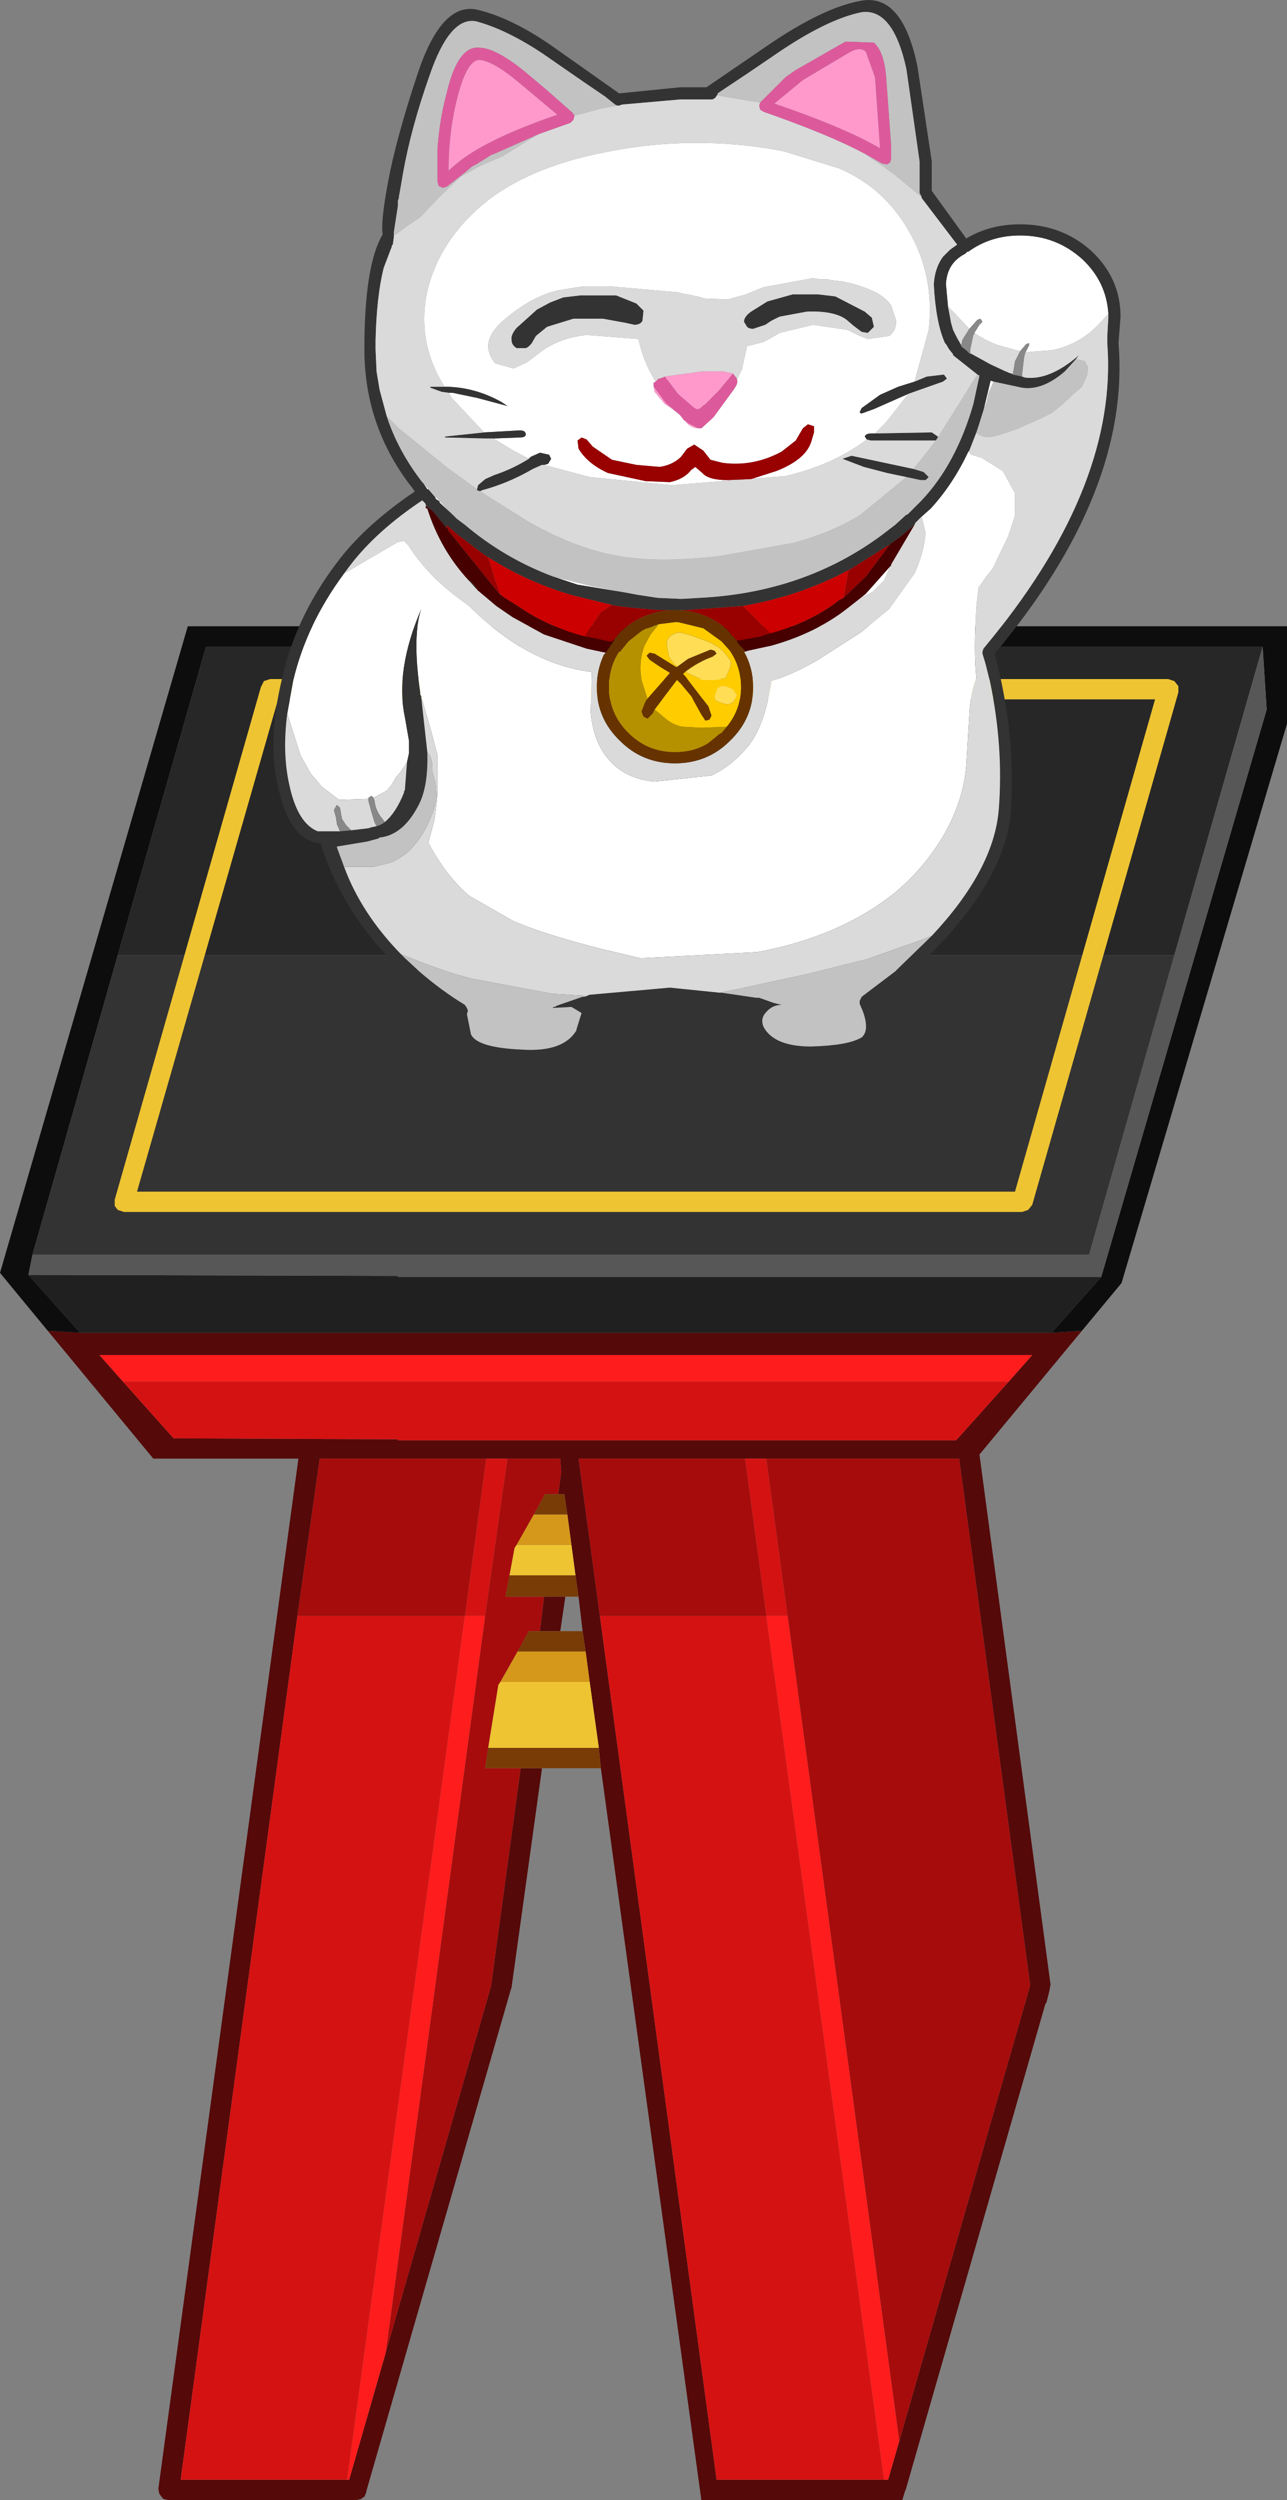 <?xml version="1.0" encoding="UTF-8" standalone="no"?>
<svg xmlns:ffdec="https://www.free-decompiler.com/flash" xmlns:xlink="http://www.w3.org/1999/xlink" ffdec:objectType="shape" height="123.15px" width="63.4px" xmlns="http://www.w3.org/2000/svg">
  <rect width="100%" height="100%" fill="#808080" stroke="none"/>
  <g transform="matrix(1.0, 0.0, 0.0, 1.0, 0.4, 124.15)">
    <path d="M51.4 -58.5 L52.9 -58.6 47.85 -52.5 51.35 -26.4 51.3 -26.1 51.15 -25.5 51.1 -25.45 44.2 -1.45 44.2 -1.5 44.05 -1.0 34.15 -1.0 29.2 -37.05 29.1 -38.05 28.65 -41.3 28.45 -42.8 28.3 -43.8 28.1 -45.5 27.95 -46.55 27.75 -48.05 27.55 -49.55 27.4 -50.55 27.1 -50.55 27.25 -51.65 27.2 -52.3 24.6 -52.3 23.55 -52.3 15.35 -52.3 14.25 -44.55 8.5 -2.0 16.7 -2.0 16.8 -2.0 18.6 -8.25 23.8 -26.35 23.8 -26.4 25.25 -37.05 26.3 -37.05 24.8 -26.25 24.75 -26.1 17.65 -1.45 17.65 -1.4 17.55 -1.15 17.5 -1.15 17.4 -1.05 17.15 -1.0 7.9 -1.0 7.65 -1.05 7.45 -1.3 7.4 -1.55 14.3 -52.3 7.15 -52.3 1.95 -58.6 3.55 -58.5 51.4 -58.5 M49.3 -56.1 L50.45 -57.4 4.5 -57.4 5.65 -56.1 8.15 -53.3 19.2 -53.25 19.2 -53.2 46.7 -53.2 49.3 -56.1 M37.35 -52.3 L36.3 -52.3 28.1 -52.3 29.15 -44.55 34.9 -2.0 43.15 -2.0 43.35 -2.0 43.9 -3.9 50.35 -26.35 46.85 -52.3 37.35 -52.3 M26.4 -45.5 L27.45 -45.5 27.2 -43.8 26.2 -43.8 26.4 -45.5" fill="#550909" fill-rule="evenodd" stroke="none"/>
    <path d="M53.85 -61.25 L62.0 -89.2 61.8 -92.3 9.75 -92.3 5.4 -77.1 1.2 -62.35 1.0 -61.35 3.55 -58.5 1.95 -58.6 -0.4 -61.45 8.85 -93.3 63.0 -93.3 63.0 -88.5 54.85 -60.95 52.9 -58.6 51.4 -58.5 53.85 -61.25" fill="#0d0d0d" fill-rule="evenodd" stroke="none"/>
    <path d="M53.85 -61.25 L51.4 -58.5 3.55 -58.5 1.0 -61.35 19.2 -61.3 19.2 -61.25 23.0 -61.25 41.2 -61.25 41.65 -61.25 49.95 -61.25 53.85 -61.25" fill="#202020" fill-rule="evenodd" stroke="none"/>
    <path d="M5.4 -77.1 L9.75 -92.3 61.8 -92.3 57.45 -77.1 5.4 -77.1" fill="#272727" fill-rule="evenodd" stroke="none"/>
    <path d="M1.2 -62.35 L5.4 -77.1 57.45 -77.1 53.25 -62.35 1.2 -62.35" fill="#333333" fill-rule="evenodd" stroke="none"/>
    <path d="M61.8 -92.3 L62.0 -89.2 53.85 -61.25 49.95 -61.25 41.65 -61.25 41.2 -61.25 23.0 -61.25 19.2 -61.25 19.2 -61.3 1.0 -61.35 1.2 -62.35 53.25 -62.35 57.45 -77.1 61.8 -92.3" fill="#575757" fill-rule="evenodd" stroke="none"/>
    <path d="M5.65 -56.1 L49.3 -56.1 46.7 -53.2 19.2 -53.2 19.2 -53.25 8.15 -53.3 5.65 -56.1 M16.7 -2.0 L8.5 -2.0 14.25 -44.55 22.5 -44.55 16.7 -2.0 M23.55 -52.3 L24.6 -52.3 23.5 -44.55 22.5 -44.55 23.55 -52.3 M36.3 -52.3 L37.35 -52.3 38.4 -44.55 37.35 -44.55 36.3 -52.3 M43.15 -2.0 L34.9 -2.0 29.15 -44.55 37.35 -44.55 43.15 -2.0" fill="#d51212" fill-rule="evenodd" stroke="none"/>
    <path d="M25.25 -37.05 L23.8 -26.4 23.8 -26.35 18.6 -8.25 23.5 -44.55 24.6 -52.3 27.2 -52.3 27.25 -51.65 27.1 -50.55 26.45 -50.55 25.9 -49.55 25.05 -48.05 24.95 -47.9 24.7 -46.55 24.5 -45.5 26.4 -45.5 26.2 -43.8 25.65 -43.8 25.1 -42.8 24.25 -41.3 24.15 -41.15 23.65 -38.05 23.5 -37.05 25.25 -37.05 M14.25 -44.55 L15.35 -52.3 23.55 -52.3 22.5 -44.55 14.25 -44.55 M37.35 -52.3 L46.85 -52.3 50.35 -26.35 43.9 -3.9 38.4 -44.55 37.35 -52.3 M29.15 -44.55 L28.1 -52.3 36.3 -52.3 37.35 -44.55 29.15 -44.55" fill="#a60c0c" fill-rule="evenodd" stroke="none"/>
    <path d="M5.65 -56.1 L4.5 -57.4 50.45 -57.4 49.3 -56.1 5.65 -56.1 M18.6 -8.25 L16.8 -2.0 16.7 -2.0 22.5 -44.55 23.5 -44.55 18.6 -8.25 M43.9 -3.9 L43.35 -2.0 43.15 -2.0 37.35 -44.55 38.4 -44.55 43.9 -3.9" fill="#fe1c1c" fill-rule="evenodd" stroke="none"/>
    <path d="M27.75 -48.05 L27.95 -46.55 24.7 -46.55 24.95 -47.9 25.05 -48.05 27.75 -48.05 M28.65 -41.3 L29.1 -38.05 23.65 -38.05 24.15 -41.15 24.25 -41.3 28.65 -41.3" fill="#eec433" fill-rule="evenodd" stroke="none"/>
    <path d="M27.55 -49.55 L27.75 -48.05 25.05 -48.05 25.9 -49.55 27.55 -49.55 M28.45 -42.8 L28.65 -41.3 24.25 -41.3 25.1 -42.8 28.45 -42.8" fill="#d5981a" fill-rule="evenodd" stroke="none"/>
    <path d="M26.3 -37.05 L25.25 -37.05 23.5 -37.05 23.65 -38.05 29.1 -38.05 29.2 -37.05 26.3 -37.05 M27.1 -50.55 L27.4 -50.55 27.55 -49.55 25.9 -49.55 26.45 -50.55 27.1 -50.55 M27.95 -46.55 L28.1 -45.5 27.45 -45.5 26.4 -45.5 24.5 -45.5 24.7 -46.55 27.95 -46.55 M28.3 -43.8 L28.45 -42.8 25.1 -42.8 25.65 -43.8 26.2 -43.8 27.2 -43.8 28.3 -43.8" fill="#793c07" fill-rule="evenodd" stroke="none"/>
    <path d="M57.15 -90.7 L57.45 -90.6 57.65 -90.35 57.65 -90.05 50.45 -64.8 50.25 -64.55 49.95 -64.45 5.7 -64.45 5.4 -64.55 5.25 -64.75 5.25 -65.05 12.45 -90.3 12.6 -90.6 12.9 -90.7 57.15 -90.7 M56.5 -89.7 L13.3 -89.7 6.35 -65.45 49.6 -65.45 56.5 -89.7" fill="#eec433" fill-rule="evenodd" stroke="none"/>
    <path d="M32.0 -94.7 L28.05 -95.35 26.85 -95.75 28.65 -95.3 31.0 -94.85 32.0 -94.7 M21.95 -98.75 L21.3 -99.35 21.25 -99.4 21.25 -99.45 21.1 -99.55 21.05 -99.6 21.05 -99.65 20.7 -100.05 20.65 -100.05 20.45 -100.35 21.55 -99.15 21.95 -98.75 M25.65 -101.55 L24.9 -101.95 23.9 -102.55 25.2 -102.6 Q25.5 -102.6 25.5 -102.75 25.5 -102.95 25.2 -102.95 L23.45 -102.85 21.85 -104.55 21.7 -104.8 21.9 -104.8 23.1 -104.55 24.6 -104.15 24.3 -104.35 Q22.95 -105.1 21.5 -105.1 20.55 -106.6 20.5 -108.25 20.45 -109.85 21.25 -111.45 22.0 -112.9 23.35 -114.05 25.55 -115.9 29.4 -116.65 33.8 -117.55 38.2 -116.7 L40.95 -115.85 Q43.15 -114.9 44.35 -112.8 45.65 -110.6 45.35 -107.9 L44.65 -105.35 43.85 -105.1 42.95 -104.7 42.05 -104.05 41.95 -103.85 Q42.0 -103.75 42.1 -103.8 L42.65 -104.0 44.35 -104.75 43.25 -103.35 42.7 -102.8 42.55 -102.8 Q42.25 -102.8 42.2 -102.65 L42.3 -102.5 Q40.65 -101.25 38.3 -100.7 L32.7 -100.25 28.65 -100.65 26.4 -101.25 26.6 -101.3 26.75 -101.55 26.65 -101.75 26.2 -101.85 25.75 -101.65 25.65 -101.55 M35.9 -105.45 L36.15 -105.95 36.4 -107.1 37.2 -107.3 Q37.5 -107.45 38.0 -107.75 L39.65 -108.15 41.35 -107.9 Q41.55 -107.8 41.85 -107.65 L42.35 -107.45 43.4 -107.6 Q43.75 -107.85 43.75 -108.35 L43.5 -109.1 Q43.15 -109.65 42.15 -110.0 L41.7 -110.15 41.05 -110.3 40.95 -110.3 40.55 -110.35 40.35 -110.4 40.25 -110.4 39.95 -110.4 39.65 -110.45 37.2 -110.0 36.35 -109.65 35.45 -109.4 34.25 -109.45 34.15 -109.5 33.5 -109.65 33.4 -109.65 33.0 -109.75 29.6 -110.05 28.35 -110.05 27.1 -109.85 Q25.8 -109.55 24.5 -108.45 23.65 -107.75 23.65 -107.1 23.65 -106.65 24.0 -106.25 L24.9 -106.0 25.55 -106.3 26.15 -106.75 Q27.1 -107.5 28.5 -107.65 L31.05 -107.45 Q31.3 -106.3 31.9 -105.35 L31.8 -105.3 31.8 -105.15 31.85 -104.85 32.35 -104.25 32.8 -103.95 33.05 -103.75 33.1 -103.7 33.3 -103.45 33.5 -103.25 Q33.75 -103.05 34.0 -103.05 L34.15 -103.05 34.75 -103.6 35.7 -104.9 Q36.0 -105.3 35.9 -105.45 M16.55 -95.9 L19.2 -97.45 19.5 -97.5 19.7 -97.3 Q20.7 -95.75 22.3 -94.6 L22.7 -94.3 Q23.65 -93.35 24.75 -92.6 26.7 -91.3 28.75 -91.05 L28.7 -89.05 Q28.8 -87.95 29.25 -87.2 30.1 -85.8 31.85 -85.65 L34.65 -85.95 Q35.7 -86.45 36.5 -87.45 37.3 -88.5 37.6 -90.6 38.7 -90.95 39.9 -91.65 L42.0 -93.0 43.4 -94.15 44.65 -95.9 Q45.1 -96.85 45.2 -97.9 L45.0 -98.7 45.45 -99.1 Q46.55 -100.3 47.3 -101.9 L47.45 -101.75 47.95 -101.6 49.0 -100.95 49.6 -99.85 49.6 -98.75 49.25 -97.7 48.5 -96.15 48.15 -95.7 47.8 -95.2 47.7 -94.3 Q47.55 -92.0 47.7 -90.75 47.4 -90.0 47.35 -88.9 L47.2 -86.45 Q47.05 -84.65 46.05 -82.95 45.1 -81.35 43.65 -80.15 40.95 -78.0 36.9 -77.25 L31.15 -76.95 29.25 -77.4 Q26.3 -78.15 24.85 -78.8 L22.75 -80.0 Q21.7 -80.85 20.8 -82.45 L20.7 -82.65 21.0 -83.75 21.1 -84.5 21.15 -85.05 21.15 -86.95 20.85 -88.1 20.35 -89.85 20.3 -89.95 20.3 -90.05 Q19.9 -92.8 20.35 -94.15 19.05 -91.1 19.55 -88.8 L19.75 -87.65 19.75 -87.55 19.75 -87.05 19.65 -86.6 19.55 -86.45 19.35 -86.15 19.1 -85.85 18.9 -85.5 18.65 -85.2 18.0 -84.85 17.9 -84.95 17.75 -84.85 17.75 -84.8 16.3 -84.75 15.45 -85.4 14.9 -86.05 14.4 -86.95 13.75 -89.0 14.05 -90.65 Q14.7 -93.4 16.55 -95.9 M43.45 -96.25 L43.15 -95.55 42.6 -95.0 42.1 -94.75 42.0 -94.7 42.25 -94.9 43.45 -96.25 M39.7 -102.85 L39.7 -103.15 39.4 -103.25 39.15 -103.05 38.8 -102.45 38.1 -101.9 Q36.7 -101.15 35.2 -101.35 L34.6 -101.5 34.25 -101.95 33.8 -102.25 33.45 -102.05 33.15 -101.65 Q32.75 -101.25 32.1 -101.15 L30.95 -101.25 29.75 -101.5 28.8 -102.15 28.5 -102.5 28.25 -102.6 28.05 -102.45 28.1 -102.05 Q28.55 -101.3 29.55 -100.85 L31.4 -100.45 32.6 -100.4 Q33.3 -100.55 33.65 -101.0 L33.85 -101.15 34.2 -100.85 Q34.5 -100.5 35.45 -100.5 L36.6 -100.55 37.85 -100.95 Q39.25 -101.5 39.55 -102.35 L39.7 -102.85 M46.3 -109.05 L46.2 -110.15 Q46.25 -111.2 47.15 -111.65 L47.25 -111.75 47.3 -111.75 Q48.4 -112.55 49.85 -112.55 51.65 -112.55 52.95 -111.35 54.1 -110.25 54.2 -108.7 L53.75 -108.2 Q52.75 -107.15 51.4 -106.9 L50.15 -106.8 50.1 -106.75 50.3 -107.15 50.3 -107.25 50.15 -107.2 49.85 -106.85 48.75 -107.15 Q48.1 -107.4 47.6 -107.75 L47.85 -108.15 48.0 -108.3 47.9 -108.45 47.75 -108.4 47.35 -107.95 46.6 -108.75 46.3 -109.05 M48.05 -103.95 L48.4 -105.4 48.55 -105.35 48.5 -105.25 48.3 -104.8 48.2 -104.35 48.05 -103.95 M49.4 -105.75 L49.15 -105.85 49.4 -105.85 49.35 -105.8 49.4 -105.75" fill="#ffffff" fill-rule="evenodd" stroke="none"/>
    <path d="M30.0 -118.95 L29.9 -119.0 29.4 -119.4 28.3 -120.15 26.35 -121.5 Q24.55 -122.7 23.05 -123.1 21.75 -123.35 20.75 -120.4 19.85 -117.85 19.45 -115.6 L19.4 -115.3 19.25 -114.45 19.25 -114.4 19.2 -114.25 19.2 -114.2 19.2 -114.1 19.2 -114.0 19.0 -112.7 19.0 -112.55 19.0 -112.45 18.95 -112.1 18.9 -112.05 18.9 -112.0 18.5 -110.95 Q18.15 -109.55 18.1 -107.35 L18.1 -107.3 18.1 -106.95 18.15 -105.85 18.3 -104.95 18.65 -103.65 Q19.2 -101.95 20.4 -100.4 L20.45 -100.35 20.65 -100.05 20.7 -100.05 21.05 -99.65 21.05 -99.6 21.1 -99.55 21.25 -99.45 21.25 -99.4 21.3 -99.35 21.95 -98.75 22.1 -98.6 22.5 -98.3 Q24.45 -96.65 26.85 -95.75 L28.05 -95.35 32.0 -94.7 33.1 -94.65 33.2 -94.65 34.05 -94.7 Q39.2 -94.95 43.05 -97.8 L43.7 -98.3 44.25 -98.8 44.3 -98.8 45.0 -99.5 Q46.7 -101.3 47.55 -104.25 L47.85 -105.65 47.75 -105.7 46.55 -106.65 46.55 -106.7 46.35 -106.95 46.2 -107.2 46.15 -107.25 Q45.7 -108.25 45.6 -110.15 45.65 -110.95 46.05 -111.5 L46.4 -111.85 46.75 -112.1 45.0 -114.4 45.0 -114.45 44.9 -114.65 44.9 -115.4 44.9 -115.55 44.9 -115.85 44.9 -116.2 44.25 -120.75 Q43.6 -123.75 42.05 -123.55 40.3 -123.2 37.7 -121.4 L36.45 -120.55 34.95 -119.55 34.95 -119.5 34.85 -119.35 Q34.75 -119.25 34.65 -119.25 L33.1 -119.25 30.25 -119.0 30.1 -118.95 30.0 -118.95 M20.0 -100.0 Q17.55 -103.05 17.55 -106.95 17.55 -111.1 18.45 -112.6 18.35 -113.2 18.7 -115.1 19.1 -117.3 20.2 -120.6 21.4 -124.15 23.2 -123.65 24.8 -123.25 26.7 -121.95 L30.1 -119.55 33.1 -119.85 34.4 -119.85 37.4 -121.9 Q40.1 -123.75 41.95 -124.1 44.05 -124.55 44.8 -120.85 L45.5 -116.2 45.5 -114.75 47.2 -112.4 Q48.35 -113.1 49.85 -113.1 51.9 -113.1 53.35 -111.8 54.8 -110.45 54.8 -108.55 L54.7 -107.25 Q55.3 -99.95 48.6 -91.95 49.65 -88.0 49.4 -84.2 49.1 -80.3 44.05 -75.85 L42.6 -74.7 Q43.2 -73.15 42.4 -72.6 41.65 -72.05 39.55 -72.05 37.35 -72.05 36.75 -73.2 36.4 -73.8 36.4 -74.2 L36.45 -74.5 32.55 -74.95 28.75 -74.5 28.8 -74.35 Q28.9 -74.0 28.5 -73.2 27.85 -71.7 25.2 -71.85 22.5 -72.05 22.25 -73.05 L22.0 -74.25 19.9 -75.85 Q16.55 -78.85 15.4 -82.6 L15.15 -82.65 15.1 -82.65 Q13.8 -83.0 13.3 -85.4 12.75 -87.65 13.5 -90.75 14.2 -93.9 16.4 -96.7 17.75 -98.4 20.05 -99.95 L20.0 -99.95 20.0 -100.0 M23.1 -100.05 L23.15 -100.25 23.5 -100.55 23.95 -100.75 Q24.85 -101.05 25.65 -101.55 L25.75 -101.65 26.2 -101.85 26.65 -101.75 26.75 -101.55 26.6 -101.3 26.4 -101.25 26.3 -101.25 25.85 -101.05 Q24.65 -100.35 23.35 -100.0 L23.25 -99.95 23.1 -100.0 23.1 -100.05 M23.9 -102.55 L23.45 -102.55 21.5 -102.6 21.55 -102.65 23.45 -102.85 25.2 -102.95 Q25.5 -102.95 25.5 -102.75 25.5 -102.6 25.2 -102.6 L23.9 -102.55 M21.7 -104.8 L21.35 -104.85 20.8 -105.05 20.8 -105.1 21.5 -105.1 Q22.95 -105.1 24.3 -104.35 L24.6 -104.15 23.1 -104.55 21.9 -104.8 21.7 -104.8 M44.65 -105.35 L45.25 -105.6 46.1 -105.7 46.25 -105.5 46.05 -105.35 44.35 -104.75 42.65 -104.0 42.1 -103.8 Q42.0 -103.75 41.95 -103.85 L42.05 -104.05 42.95 -104.7 43.85 -105.1 44.65 -105.35 M42.7 -102.8 L45.5 -102.85 45.8 -102.65 45.8 -102.6 45.7 -102.45 45.45 -102.45 42.5 -102.45 42.3 -102.5 42.2 -102.65 Q42.25 -102.8 42.55 -102.8 L42.7 -102.8 M25.05 -108.0 L26.05 -108.9 26.7 -109.25 27.35 -109.5 28.2 -109.6 29.95 -109.6 30.95 -109.2 31.3 -108.85 31.25 -108.35 Q31.15 -108.15 30.85 -108.15 L30.4 -108.25 29.3 -108.45 27.85 -108.45 26.55 -108.05 26.0 -107.6 25.8 -107.25 Q25.65 -107.05 25.5 -107.0 L25.05 -107.0 Q24.8 -107.15 24.8 -107.4 24.75 -107.65 25.05 -108.0 M22.7 -95.55 L22.85 -95.45 23.05 -95.2 23.05 -95.15 22.7 -95.55 M21.6 -98.15 L20.9 -99.0 20.6 -99.2 20.55 -99.35 20.4 -99.5 Q18.15 -98.0 16.85 -96.3 L16.55 -95.9 Q14.7 -93.4 14.05 -90.65 L13.75 -89.0 Q13.5 -87.05 13.85 -85.5 14.25 -83.6 15.25 -83.2 L15.65 -83.2 16.35 -83.2 16.9 -83.25 17.75 -83.35 17.9 -83.4 18.15 -83.45 Q18.35 -83.5 18.55 -83.65 19.1 -84.1 19.5 -85.1 L19.5 -85.15 19.55 -85.25 19.55 -85.3 19.65 -86.6 19.75 -87.05 19.75 -87.55 19.75 -87.65 19.55 -88.8 Q19.05 -91.1 20.35 -94.15 19.9 -92.8 20.3 -90.05 L20.3 -89.95 20.35 -89.85 20.4 -89.35 20.65 -87.1 Q20.7 -85.45 20.25 -84.55 19.5 -83.05 18.35 -82.9 L18.3 -82.9 18.25 -82.85 17.7 -82.7 16.2 -82.45 16.2 -82.4 16.55 -81.45 Q17.4 -79.15 19.35 -77.15 L19.55 -76.95 20.2 -76.35 20.25 -76.3 Q21.35 -75.35 22.5 -74.65 L22.6 -74.5 22.65 -74.35 22.6 -74.2 22.8 -73.2 Q23.1 -72.55 25.25 -72.45 27.35 -72.3 28.0 -73.4 L28.0 -73.45 28.25 -74.25 27.75 -74.55 26.85 -74.5 26.85 -74.55 26.95 -74.55 27.0 -74.6 28.3 -75.05 28.4 -75.05 28.65 -75.15 32.6 -75.5 35.05 -75.25 35.15 -75.25 36.85 -75.0 37.0 -75.0 37.7 -74.75 38.1 -74.65 Q37.65 -74.65 37.35 -74.3 37.05 -74.0 37.2 -73.6 L37.25 -73.5 Q37.8 -72.6 39.55 -72.6 41.4 -72.65 42.05 -73.05 42.45 -73.4 42.1 -74.35 L41.95 -74.7 41.95 -74.85 42.05 -75.05 43.7 -76.3 43.85 -76.45 45.5 -78.05 Q48.55 -81.3 48.8 -84.25 49.05 -87.4 48.35 -90.65 L48.15 -91.45 48.0 -91.95 48.0 -92.05 48.05 -92.2 48.5 -92.75 Q54.65 -100.35 54.15 -107.2 L54.15 -107.5 54.15 -107.65 54.2 -108.55 54.2 -108.6 54.2 -108.7 Q54.1 -110.25 52.95 -111.35 51.65 -112.55 49.85 -112.55 48.4 -112.55 47.3 -111.75 L47.25 -111.75 47.15 -111.65 Q46.25 -111.2 46.2 -110.15 L46.3 -109.05 46.35 -108.8 46.45 -108.25 46.55 -107.9 46.75 -107.5 46.95 -107.15 46.95 -107.1 47.0 -107.05 47.2 -106.9 47.4 -106.7 47.4 -106.75 48.4 -106.2 49.15 -105.85 49.4 -105.75 49.45 -105.75 49.5 -105.7 49.75 -105.65 49.95 -105.6 50.1 -105.55 Q51.3 -105.4 52.75 -106.65 L52.6 -106.45 52.05 -105.85 Q50.95 -104.9 49.95 -105.05 L48.55 -105.35 48.4 -105.4 48.05 -103.95 47.8 -103.15 47.7 -102.85 47.35 -101.95 47.3 -101.9 Q46.55 -100.3 45.45 -99.1 L45.0 -98.7 44.7 -98.4 44.65 -98.3 44.0 -97.75 43.45 -97.35 43.4 -97.3 43.3 -97.25 41.55 -96.15 Q39.1 -94.8 36.2 -94.3 L33.4 -94.1 33.1 -94.1 32.95 -94.1 32.7 -94.1 32.65 -94.1 32.15 -94.1 32.05 -94.1 30.85 -94.2 30.0 -94.3 29.75 -94.35 27.9 -94.8 Q25.6 -95.45 23.65 -96.7 L23.35 -96.9 22.1 -97.85 21.7 -98.2 21.55 -98.3 21.6 -98.25 21.6 -98.15 M44.25 -100.65 L43.3 -100.85 42.15 -101.15 41.1 -101.55 41.55 -101.7 44.6 -101.05 45.1 -100.9 45.35 -100.65 45.2 -100.5 44.95 -100.5 44.25 -100.65 M37.6 -108.35 L37.3 -108.15 36.7 -107.95 Q36.5 -107.95 36.4 -108.05 L36.25 -108.3 Q36.25 -108.55 36.6 -108.8 L37.4 -109.3 38.65 -109.65 39.9 -109.65 40.75 -109.55 42.2 -108.8 42.55 -108.5 42.65 -108.05 42.35 -107.75 42.05 -107.8 41.65 -108.1 41.3 -108.4 Q40.7 -108.85 39.35 -108.8 L38.0 -108.55 37.6 -108.35" fill="#333333" fill-rule="evenodd" stroke="none"/>
    <path d="M19.0 -112.55 L19.0 -112.7 19.2 -114.0 19.2 -114.1 19.2 -114.2 19.2 -114.25 19.25 -114.4 19.25 -114.45 19.4 -115.3 19.45 -115.6 Q19.85 -117.85 20.75 -120.4 21.75 -123.35 23.05 -123.1 24.55 -122.7 26.35 -121.5 L28.3 -120.15 29.4 -119.4 29.9 -119.0 30.0 -118.95 29.2 -118.8 27.9 -118.45 27.8 -118.6 27.4 -118.95 26.55 -119.7 25.6 -120.5 Q24.05 -121.8 23.2 -121.8 22.15 -121.9 21.6 -119.55 21.25 -118.25 21.15 -116.8 L21.15 -115.2 21.2 -115.05 21.2 -115.0 21.4 -114.9 21.6 -114.95 22.5 -115.65 22.85 -115.95 23.05 -116.05 23.85 -116.55 23.9 -116.55 26.15 -117.55 26.05 -117.5 24.35 -116.45 23.3 -116.0 22.3 -115.45 21.25 -114.45 20.3 -113.45 19.7 -113.05 19.1 -112.6 19.0 -112.55 M34.95 -119.5 L34.95 -119.55 36.45 -120.55 37.7 -121.4 Q40.3 -123.2 42.05 -123.55 43.6 -123.75 44.25 -120.75 L44.9 -116.2 44.9 -115.85 44.9 -115.55 44.9 -115.4 44.9 -114.65 45.0 -114.45 43.6 -115.6 42.25 -116.55 43.05 -116.1 43.3 -116.05 43.45 -116.15 43.5 -116.35 43.5 -116.45 43.5 -116.95 43.25 -120.4 Q43.15 -121.6 42.65 -122.05 L41.25 -122.1 38.8 -120.7 38.3 -120.35 37.05 -119.1 36.4 -119.2 34.95 -119.45 34.95 -119.5 M47.75 -105.7 L47.85 -105.65 47.55 -104.25 Q46.7 -101.3 45.0 -99.5 L44.3 -98.8 44.25 -98.8 43.7 -98.3 43.05 -97.8 Q39.2 -94.95 34.05 -94.7 L33.2 -94.65 33.1 -94.65 32.0 -94.7 31.0 -94.85 28.65 -95.3 26.85 -95.75 Q24.45 -96.65 22.5 -98.3 L22.1 -98.6 21.95 -98.75 21.55 -99.15 20.45 -100.35 20.4 -100.4 Q19.2 -101.95 18.65 -103.65 L19.25 -103.05 21.65 -101.1 23.1 -100.05 23.1 -100.0 23.25 -99.95 25.55 -98.5 Q27.8 -97.2 29.85 -96.8 31.85 -96.4 35.0 -96.75 L38.65 -97.4 Q40.55 -97.9 42.0 -98.8 L44.25 -100.65 44.95 -100.5 45.2 -100.5 45.35 -100.65 45.1 -100.9 44.6 -101.05 45.2 -101.8 45.7 -102.45 45.8 -102.6 47.65 -105.55 47.75 -105.7 M45.5 -78.05 L43.85 -76.45 43.7 -76.3 42.05 -75.05 41.95 -74.85 41.95 -74.7 42.1 -74.35 Q42.45 -73.4 42.05 -73.05 41.4 -72.65 39.55 -72.6 37.8 -72.6 37.25 -73.5 L37.2 -73.6 Q37.05 -74.0 37.35 -74.3 37.65 -74.65 38.1 -74.65 L37.7 -74.75 37.0 -75.0 36.85 -75.0 35.15 -75.25 35.05 -75.25 36.05 -75.45 39.5 -76.2 42.3 -76.9 45.0 -77.85 45.5 -78.05 M28.4 -75.05 L28.3 -75.05 27.0 -74.6 26.95 -74.55 26.85 -74.55 26.85 -74.5 27.75 -74.55 28.25 -74.25 28.0 -73.45 28.0 -73.4 Q27.35 -72.3 25.25 -72.45 23.1 -72.55 22.8 -73.2 L22.6 -74.2 22.65 -74.35 22.6 -74.5 22.5 -74.65 Q21.35 -75.35 20.25 -76.3 L20.2 -76.35 19.55 -76.95 19.35 -77.15 19.85 -76.95 Q21.45 -76.3 22.8 -75.95 L26.8 -75.2 28.4 -75.1 28.4 -75.05 M16.55 -81.45 L16.2 -82.4 16.2 -82.45 17.7 -82.7 18.25 -82.85 18.3 -82.9 18.35 -82.9 Q19.5 -83.05 20.25 -84.55 20.7 -85.45 20.65 -87.1 L20.8 -86.9 20.9 -86.5 20.9 -86.15 21.05 -85.6 21.1 -85.0 Q21.1 -84.45 20.7 -83.6 19.95 -82.05 18.8 -81.65 L18.0 -81.45 17.1 -81.45 16.55 -81.45 M48.55 -105.35 L49.95 -105.05 Q50.95 -104.9 52.05 -105.85 L52.6 -106.45 52.7 -106.45 53.05 -106.35 53.2 -106.05 53.15 -105.65 52.9 -105.1 52.55 -104.8 51.9 -104.2 51.4 -103.8 50.9 -103.55 49.65 -103.0 48.75 -102.7 Q48.25 -102.55 47.9 -102.7 47.75 -102.75 47.7 -102.85 L47.8 -103.15 48.05 -103.95 48.2 -104.35 48.3 -104.8 48.5 -105.25 48.55 -105.35" fill="#c2c2c2" fill-rule="evenodd" stroke="none"/>
    <path d="M30.0 -118.95 L30.1 -118.95 30.25 -119.0 33.1 -119.25 34.65 -119.25 Q34.75 -119.25 34.85 -119.35 L34.95 -119.5 34.95 -119.45 36.4 -119.2 37.05 -119.1 37.0 -118.95 37.05 -118.75 37.2 -118.65 Q40.5 -117.5 42.25 -116.55 L43.6 -115.6 45.0 -114.45 45.0 -114.4 46.75 -112.1 46.4 -111.85 46.05 -111.5 Q45.65 -110.95 45.6 -110.15 45.7 -108.25 46.15 -107.25 L46.2 -107.2 46.35 -106.95 46.55 -106.7 46.55 -106.65 47.75 -105.7 47.65 -105.55 45.8 -102.6 45.8 -102.65 45.5 -102.85 42.7 -102.8 43.25 -103.35 44.35 -104.75 46.05 -105.35 46.25 -105.5 46.1 -105.7 45.25 -105.6 44.65 -105.35 45.35 -107.9 Q45.65 -110.6 44.35 -112.8 43.15 -114.9 40.95 -115.85 L38.2 -116.7 Q33.8 -117.55 29.4 -116.65 25.55 -115.9 23.35 -114.05 22.0 -112.9 21.25 -111.45 20.45 -109.85 20.5 -108.25 20.55 -106.6 21.5 -105.1 L20.8 -105.1 20.8 -105.05 21.35 -104.85 21.7 -104.8 21.85 -104.55 23.45 -102.85 21.55 -102.65 21.5 -102.6 23.45 -102.55 23.9 -102.55 24.9 -101.95 25.65 -101.55 Q24.85 -101.05 23.95 -100.75 L23.5 -100.55 23.15 -100.25 23.1 -100.05 21.65 -101.1 19.25 -103.05 18.65 -103.65 18.3 -104.95 18.15 -105.85 18.1 -106.95 18.1 -107.3 18.1 -107.35 Q18.15 -109.55 18.5 -110.95 L18.9 -112.0 18.9 -112.05 18.95 -112.1 19.0 -112.45 19.0 -112.55 19.1 -112.6 19.7 -113.05 20.3 -113.45 21.25 -114.45 22.3 -115.45 23.3 -116.0 24.35 -116.45 26.05 -117.5 26.15 -117.55 27.7 -118.1 27.85 -118.25 27.9 -118.45 29.2 -118.8 30.0 -118.95 M31.9 -105.35 Q31.3 -106.3 31.05 -107.45 L28.5 -107.65 Q27.1 -107.5 26.15 -106.75 L25.55 -106.3 24.9 -106.0 24.0 -106.25 Q23.65 -106.65 23.65 -107.1 23.65 -107.75 24.5 -108.45 25.8 -109.55 27.1 -109.85 L28.35 -110.05 29.6 -110.05 33.0 -109.75 33.4 -109.65 33.5 -109.65 34.15 -109.5 34.25 -109.45 35.45 -109.4 36.35 -109.65 37.2 -110.0 39.65 -110.45 39.95 -110.4 40.25 -110.4 40.35 -110.4 40.55 -110.35 40.95 -110.3 41.05 -110.3 41.7 -110.15 42.15 -110.0 Q43.15 -109.65 43.5 -109.1 L43.75 -108.35 Q43.75 -107.85 43.4 -107.6 L42.35 -107.45 41.85 -107.65 Q41.55 -107.8 41.35 -107.9 L39.65 -108.15 38.0 -107.75 Q37.5 -107.45 37.2 -107.3 L36.4 -107.1 36.15 -105.95 35.9 -105.45 35.9 -105.5 35.7 -105.75 35.25 -105.85 34.15 -105.85 32.35 -105.6 32.25 -105.55 32.1 -105.5 32.05 -105.5 31.9 -105.35 M25.05 -108.0 Q24.75 -107.65 24.8 -107.4 24.8 -107.15 25.05 -107.0 L25.5 -107.0 Q25.65 -107.05 25.8 -107.25 L26.0 -107.6 26.55 -108.05 27.85 -108.45 29.3 -108.45 30.4 -108.25 30.85 -108.15 Q31.15 -108.15 31.25 -108.35 L31.3 -108.85 30.95 -109.2 29.95 -109.6 28.2 -109.6 27.35 -109.5 26.7 -109.25 26.05 -108.9 25.05 -108.0 M20.6 -99.2 L20.55 -99.2 20.6 -99.1 20.65 -99.1 Q21.3 -97.05 22.7 -95.55 L23.05 -95.15 23.1 -95.15 23.1 -95.1 24.05 -94.3 24.85 -93.75 26.4 -92.9 28.5 -92.2 29.2 -92.05 29.45 -92.0 29.35 -91.9 Q29.0 -91.15 29.0 -90.3 29.0 -88.75 30.15 -87.65 31.25 -86.55 32.85 -86.55 34.45 -86.55 35.55 -87.65 36.7 -88.75 36.7 -90.3 36.7 -91.25 36.25 -92.05 L36.3 -92.05 36.45 -92.1 37.6 -92.35 Q39.75 -92.95 41.3 -94.15 L42.0 -94.7 42.1 -94.75 42.6 -95.0 43.15 -95.55 43.45 -96.25 43.5 -96.3 43.5 -96.35 44.65 -98.3 44.7 -98.4 45.0 -98.7 45.2 -97.9 Q45.1 -96.85 44.65 -95.9 L43.4 -94.15 42.0 -93.0 39.9 -91.65 Q38.7 -90.95 37.6 -90.6 37.3 -88.5 36.5 -87.45 35.7 -86.45 34.65 -85.95 L31.85 -85.65 Q30.1 -85.8 29.25 -87.2 28.8 -87.95 28.7 -89.05 L28.75 -91.05 Q26.7 -91.3 24.75 -92.6 23.65 -93.35 22.7 -94.3 L22.3 -94.6 Q20.7 -95.75 19.7 -97.3 L19.5 -97.5 19.2 -97.45 16.55 -95.9 16.85 -96.3 Q18.15 -98.0 20.4 -99.5 L20.55 -99.35 20.6 -99.2 M23.25 -99.95 L23.35 -100.0 Q24.65 -100.35 25.85 -101.05 L26.3 -101.25 26.4 -101.25 28.65 -100.65 32.7 -100.25 38.3 -100.7 Q40.65 -101.25 42.3 -102.5 L42.5 -102.45 45.45 -102.45 45.7 -102.45 45.2 -101.8 44.6 -101.05 41.55 -101.7 41.1 -101.55 42.15 -101.15 43.3 -100.85 44.25 -100.65 42.0 -98.8 Q40.55 -97.9 38.65 -97.4 L35.0 -96.75 Q31.85 -96.4 29.85 -96.8 27.8 -97.2 25.55 -98.5 L23.25 -99.95 M37.6 -108.35 L38.0 -108.55 39.35 -108.8 Q40.7 -108.85 41.3 -108.4 L41.65 -108.1 42.05 -107.8 42.35 -107.75 42.65 -108.05 42.55 -108.5 42.2 -108.8 40.75 -109.55 39.9 -109.65 38.65 -109.65 37.4 -109.3 36.6 -108.8 Q36.25 -108.55 36.25 -108.3 L36.4 -108.05 Q36.5 -107.95 36.7 -107.95 L37.3 -108.15 37.6 -108.35 M54.2 -108.7 L54.2 -108.6 54.2 -108.55 54.15 -107.65 54.15 -107.5 54.15 -107.2 Q54.65 -100.35 48.5 -92.75 L48.05 -92.2 48.0 -92.05 48.0 -91.95 48.15 -91.45 48.35 -90.65 Q49.05 -87.4 48.8 -84.25 48.55 -81.3 45.5 -78.05 L45.0 -77.85 42.3 -76.9 39.5 -76.2 36.05 -75.45 35.05 -75.25 32.6 -75.5 28.65 -75.15 28.4 -75.05 28.4 -75.1 26.8 -75.2 22.8 -75.95 Q21.45 -76.3 19.85 -76.95 L19.35 -77.15 Q17.4 -79.15 16.55 -81.45 L17.1 -81.45 18.0 -81.45 18.8 -81.65 Q19.95 -82.05 20.7 -83.6 21.1 -84.45 21.1 -85.0 L21.05 -85.6 20.9 -86.15 20.9 -86.5 20.8 -86.9 20.65 -87.1 20.4 -89.35 20.35 -89.85 20.85 -88.1 21.15 -86.95 21.15 -85.05 21.1 -84.5 21.0 -83.75 20.7 -82.65 20.8 -82.45 Q21.7 -80.85 22.75 -80.0 L24.85 -78.8 Q26.3 -78.15 29.25 -77.4 L31.15 -76.95 36.9 -77.25 Q40.95 -78.0 43.65 -80.15 45.1 -81.35 46.05 -82.95 47.05 -84.65 47.2 -86.45 L47.35 -88.9 Q47.4 -90.0 47.7 -90.75 47.55 -92.0 47.7 -94.3 L47.8 -95.2 48.15 -95.7 48.5 -96.15 49.25 -97.7 49.6 -98.75 49.6 -99.85 49.0 -100.95 47.95 -101.6 47.45 -101.75 47.3 -101.9 47.35 -101.95 47.7 -102.85 Q47.75 -102.75 47.9 -102.7 48.25 -102.55 48.75 -102.7 L49.65 -103.0 50.9 -103.55 51.4 -103.8 51.9 -104.2 52.55 -104.8 52.9 -105.1 53.15 -105.65 53.2 -106.05 53.05 -106.35 52.7 -106.45 52.6 -106.45 52.75 -106.65 Q51.3 -105.4 50.1 -105.55 L49.95 -105.6 49.95 -105.7 50.05 -106.55 50.1 -106.75 50.15 -106.8 51.4 -106.9 Q52.75 -107.15 53.75 -108.2 L54.2 -108.7 M19.65 -86.6 L19.55 -85.3 19.55 -85.25 19.5 -85.15 19.5 -85.1 Q19.1 -84.1 18.55 -83.65 L18.45 -83.8 Q18.1 -84.2 18.05 -84.7 L18.0 -84.85 18.65 -85.2 18.9 -85.5 19.1 -85.85 19.35 -86.15 19.55 -86.45 19.65 -86.6 M18.15 -83.45 L17.9 -83.4 17.75 -83.35 16.9 -83.25 16.85 -83.3 16.65 -83.5 16.45 -83.8 16.4 -84.05 16.35 -84.35 16.2 -84.5 16.05 -84.25 16.15 -83.9 16.2 -83.55 16.35 -83.2 15.65 -83.2 15.25 -83.2 Q14.25 -83.6 13.85 -85.5 13.5 -87.05 13.75 -89.0 L14.4 -86.95 14.9 -86.05 15.45 -85.4 16.3 -84.75 17.75 -84.8 17.75 -84.7 17.9 -84.15 18.05 -83.65 18.15 -83.45 M47.6 -107.75 Q48.1 -107.4 48.75 -107.15 L49.85 -106.85 49.6 -106.35 49.5 -105.75 49.5 -105.7 49.45 -105.75 49.4 -105.75 49.35 -105.8 49.4 -105.85 49.15 -105.85 48.4 -106.2 47.4 -106.75 47.4 -106.95 47.55 -107.65 47.6 -107.7 47.6 -107.75 M46.95 -107.1 L46.95 -107.15 46.75 -107.5 46.55 -107.9 46.45 -108.25 46.35 -108.8 46.3 -109.05 46.6 -108.75 47.35 -107.95 47.0 -107.4 46.95 -107.1" fill="#dadada" fill-rule="evenodd" stroke="none"/>
    <path d="M26.15 -117.55 L23.9 -116.55 23.85 -116.55 23.05 -116.05 22.85 -115.95 22.5 -115.65 21.6 -114.95 21.4 -114.9 21.2 -115.0 21.2 -115.05 21.15 -115.2 21.15 -116.8 Q21.25 -118.25 21.6 -119.55 22.15 -121.9 23.2 -121.8 24.05 -121.8 25.6 -120.5 L26.55 -119.7 27.4 -118.95 27.8 -118.6 27.9 -118.45 27.85 -118.25 27.7 -118.1 26.15 -117.55 M39.15 -120.2 L37.75 -119.05 Q41.25 -117.85 42.95 -116.85 L42.7 -120.35 42.25 -121.6 Q42.0 -121.85 41.5 -121.6 L39.15 -120.2 M42.25 -116.55 Q40.5 -117.5 37.2 -118.65 L37.05 -118.75 37.0 -118.95 37.05 -119.1 38.3 -120.35 38.8 -120.7 41.25 -122.1 42.65 -122.05 Q43.15 -121.6 43.25 -120.4 L43.5 -116.95 43.5 -116.45 43.5 -116.35 43.45 -116.15 43.3 -116.05 43.05 -116.1 42.25 -116.55 M25.2 -120.05 Q23.9 -121.15 23.2 -121.2 22.6 -121.15 22.15 -119.4 21.7 -117.7 21.7 -115.75 L22.1 -116.1 Q23.55 -117.3 27.05 -118.5 L25.2 -120.05 M35.9 -105.45 Q36.0 -105.3 35.7 -104.9 L34.75 -103.6 34.15 -103.05 34.0 -103.05 33.8 -103.15 33.5 -103.3 33.4 -103.4 33.3 -103.45 33.1 -103.7 33.05 -103.75 32.8 -103.95 32.7 -104.05 32.4 -104.3 31.8 -105.1 31.8 -105.15 31.8 -105.3 31.9 -105.35 32.05 -105.5 32.1 -105.5 32.25 -105.55 32.35 -105.6 32.55 -105.35 33.0 -104.75 33.75 -104.1 33.9 -104.0 33.95 -104.0 Q34.1 -104.0 34.2 -104.15 L34.35 -104.25 35.0 -104.9 35.5 -105.5 35.7 -105.75 35.9 -105.5 35.9 -105.45" fill="#dc5a9b" fill-rule="evenodd" stroke="none"/>
    <path d="M39.15 -120.2 L41.5 -121.6 Q42.0 -121.85 42.25 -121.6 L42.7 -120.35 42.95 -116.85 Q41.25 -117.85 37.75 -119.05 L39.15 -120.2 M25.2 -120.05 L27.05 -118.5 Q23.55 -117.3 22.1 -116.1 L21.7 -115.75 Q21.7 -117.7 22.15 -119.4 22.6 -121.15 23.2 -121.2 23.9 -121.15 25.2 -120.05 M34.0 -103.05 Q33.75 -103.05 33.5 -103.25 L33.3 -103.45 33.4 -103.4 33.5 -103.3 33.8 -103.15 34.0 -103.05 M32.8 -103.95 L32.35 -104.25 31.85 -104.85 31.8 -105.15 31.8 -105.1 32.4 -104.3 32.7 -104.05 32.8 -103.95 M32.35 -105.6 L34.15 -105.85 35.25 -105.85 35.7 -105.75 35.5 -105.5 35.0 -104.9 34.35 -104.25 34.2 -104.15 Q34.1 -104.0 33.95 -104.0 L33.9 -104.0 33.75 -104.1 33.0 -104.75 32.55 -105.35 32.35 -105.6" fill="#ff99cc" fill-rule="evenodd" stroke="none"/>
    <path d="M22.7 -95.55 Q21.3 -97.05 20.65 -99.1 L20.6 -99.1 20.55 -99.2 20.6 -99.2 20.9 -99.0 21.6 -98.15 21.65 -98.15 21.7 -98.0 24.2 -94.9 24.4 -94.75 25.65 -93.95 Q26.9 -93.2 28.4 -92.8 L28.95 -92.7 29.6 -92.55 29.65 -92.55 29.75 -92.55 29.9 -92.7 29.85 -92.6 29.45 -92.0 29.2 -92.05 28.5 -92.2 26.4 -92.9 24.85 -93.75 24.05 -94.3 23.1 -95.1 23.1 -95.15 23.05 -95.15 23.05 -95.2 22.85 -95.45 22.7 -95.55 M44.65 -98.3 L43.5 -96.35 43.5 -96.3 43.45 -96.25 42.25 -94.9 42.0 -94.7 41.3 -94.15 Q39.75 -92.95 37.6 -92.35 L36.45 -92.1 36.3 -92.05 36.25 -92.15 36.05 -92.35 35.9 -92.55 35.9 -92.6 36.0 -92.6 37.1 -92.8 37.2 -92.85 37.55 -92.95 Q39.55 -93.5 40.95 -94.6 L41.15 -94.7 42.25 -95.75 43.45 -97.35 44.0 -97.75 44.65 -98.3" fill="#470000" fill-rule="evenodd" stroke="none"/>
    <path d="M18.55 -83.65 Q18.35 -83.5 18.15 -83.45 L18.05 -83.65 17.9 -84.15 17.75 -84.7 17.75 -84.8 17.75 -84.85 17.9 -84.95 18.0 -84.85 18.05 -84.7 Q18.1 -84.2 18.45 -83.8 L18.55 -83.65 M16.9 -83.25 L16.35 -83.2 16.2 -83.55 16.15 -83.9 16.05 -84.25 16.2 -84.5 16.35 -84.35 16.4 -84.05 16.45 -83.8 16.65 -83.5 16.85 -83.3 16.9 -83.25 M47.35 -107.95 L47.75 -108.4 47.9 -108.45 48.0 -108.3 47.85 -108.15 47.6 -107.75 47.6 -107.7 47.55 -107.65 47.4 -106.95 47.4 -106.75 47.4 -106.7 47.2 -106.9 47.0 -107.05 46.95 -107.1 47.0 -107.4 47.35 -107.95 M49.85 -106.85 L50.15 -107.2 50.3 -107.25 50.3 -107.15 50.1 -106.75 50.05 -106.55 49.95 -105.7 49.95 -105.6 49.75 -105.65 49.5 -105.7 49.5 -105.75 49.6 -106.35 49.85 -106.85" fill="#888888" fill-rule="evenodd" stroke="none"/>
    <path d="M29.9 -92.7 L29.75 -92.55 29.65 -92.55 29.6 -92.55 28.95 -92.7 28.4 -92.8 29.2 -94.0 29.75 -94.35 30.0 -94.3 30.85 -94.2 32.05 -94.1 32.15 -94.1 32.65 -94.1 Q31.3 -94.0 30.25 -93.1 L30.15 -93.0 29.9 -92.7 M24.2 -94.9 L21.7 -98.0 21.65 -98.15 21.6 -98.15 21.6 -98.25 21.55 -98.3 21.7 -98.2 22.1 -97.85 23.35 -96.9 23.65 -96.7 24.0 -95.55 24.25 -94.9 24.3 -94.85 24.2 -94.9 M39.7 -102.85 L39.55 -102.35 Q39.25 -101.5 37.85 -100.95 L36.6 -100.55 35.45 -100.5 Q34.5 -100.5 34.2 -100.85 L33.85 -101.15 33.65 -101.0 Q33.3 -100.55 32.6 -100.4 L31.4 -100.45 29.55 -100.85 Q28.55 -101.3 28.1 -102.05 L28.05 -102.45 28.25 -102.6 28.5 -102.5 28.8 -102.15 29.75 -101.5 30.95 -101.25 32.1 -101.15 Q32.75 -101.25 33.15 -101.65 L33.45 -102.05 33.8 -102.25 34.25 -101.95 34.6 -101.5 35.2 -101.35 Q36.7 -101.15 38.1 -101.9 L38.8 -102.45 39.15 -103.05 39.4 -103.25 39.7 -103.15 39.7 -102.85 M41.55 -96.15 L43.3 -97.25 43.4 -97.3 43.45 -97.35 42.25 -95.75 41.15 -94.7 41.4 -96.05 41.55 -96.15 M36.2 -94.3 L36.25 -94.25 37.55 -92.95 37.2 -92.85 37.1 -92.8 36.0 -92.6 35.9 -92.6 35.55 -92.95 35.55 -93.0 35.45 -93.1 Q34.4 -94.05 32.95 -94.1 L33.1 -94.1 33.4 -94.1 36.2 -94.3" fill="#990000" fill-rule="evenodd" stroke="none"/>
    <path d="M28.4 -92.8 Q26.9 -93.2 25.65 -93.95 L24.4 -94.75 24.2 -94.9 24.3 -94.85 24.25 -94.9 24.0 -95.55 23.65 -96.7 Q25.6 -95.45 27.9 -94.8 L29.75 -94.35 29.2 -94.0 28.4 -92.8 M41.55 -96.15 L41.4 -96.05 41.15 -94.7 40.95 -94.6 Q39.55 -93.5 37.55 -92.95 L36.25 -94.25 36.2 -94.3 Q39.1 -94.8 41.55 -96.15" fill="#cc0000" fill-rule="evenodd" stroke="none"/>
    <path d="M29.45 -92.0 L29.85 -92.6 29.9 -92.7 30.15 -93.0 30.25 -93.1 Q31.3 -94.0 32.65 -94.1 L32.7 -94.1 32.95 -94.1 Q34.4 -94.05 35.45 -93.1 L35.55 -93.0 35.55 -92.95 35.9 -92.6 35.9 -92.55 36.05 -92.35 36.25 -92.15 36.3 -92.05 36.25 -92.05 Q36.7 -91.25 36.7 -90.3 36.7 -88.75 35.55 -87.65 34.45 -86.55 32.85 -86.55 31.25 -86.55 30.15 -87.65 29.0 -88.75 29.0 -90.3 29.0 -91.15 29.35 -91.9 L29.45 -92.0 M32.05 -93.4 L31.5 -93.2 31.45 -93.2 31.25 -93.1 31.05 -92.95 30.55 -92.55 30.15 -92.05 30.1 -92.05 Q29.6 -91.3 29.6 -90.3 29.6 -89.0 30.55 -88.05 31.5 -87.1 32.85 -87.1 33.8 -87.1 34.5 -87.55 L35.05 -88.0 35.15 -88.05 35.4 -88.35 Q36.1 -89.2 36.1 -90.3 36.1 -91.3 35.55 -92.1 L35.15 -92.55 34.25 -93.2 33.0 -93.5 32.85 -93.5 32.05 -93.4 M31.85 -89.2 L31.75 -89.0 31.5 -88.75 31.3 -88.85 31.2 -89.1 31.4 -89.6 31.5 -89.75 32.6 -91.0 32.45 -91.1 Q32.25 -91.2 31.6 -91.65 L31.45 -91.85 31.6 -92.0 31.85 -91.95 32.9 -91.3 32.95 -91.3 33.5 -91.7 34.6 -92.15 34.8 -92.1 34.9 -91.95 34.7 -91.8 Q34.0 -91.55 33.35 -91.05 L33.25 -90.95 33.35 -90.85 34.5 -89.35 34.65 -88.9 34.55 -88.7 34.35 -88.65 34.15 -88.95 33.65 -89.85 33.15 -90.45 32.95 -90.65 31.85 -89.2" fill="#663300" fill-rule="evenodd" stroke="none"/>
    <path d="M35.4 -88.35 L35.15 -88.05 35.05 -88.0 34.5 -87.55 Q33.8 -87.1 32.85 -87.1 31.5 -87.1 30.55 -88.05 29.6 -89.0 29.6 -90.3 29.6 -91.3 30.1 -92.05 L30.15 -92.05 30.55 -92.55 31.05 -92.95 31.25 -93.1 31.45 -93.2 31.5 -93.2 32.05 -93.4 31.65 -92.9 31.35 -92.35 Q31.05 -91.55 31.2 -90.7 L31.5 -89.75 31.4 -89.6 31.2 -89.1 31.3 -88.85 31.5 -88.75 31.75 -89.0 31.85 -89.2 32.45 -88.7 Q32.85 -88.4 33.25 -88.35 L34.15 -88.3 35.4 -88.35" fill="#b59100" fill-rule="evenodd" stroke="none"/>
    <path d="M32.05 -93.4 L32.85 -93.5 33.0 -93.5 34.25 -93.2 35.15 -92.55 35.55 -92.1 Q36.1 -91.3 36.1 -90.3 36.1 -89.2 35.4 -88.35 L34.15 -88.3 33.25 -88.35 Q32.85 -88.4 32.45 -88.7 L31.85 -89.2 32.95 -90.65 33.15 -90.45 33.65 -89.85 34.15 -88.95 34.35 -88.65 34.55 -88.7 34.65 -88.9 34.5 -89.35 33.35 -90.85 33.25 -90.95 33.35 -91.05 33.9 -90.8 34.2 -90.65 34.85 -90.65 35.35 -90.75 35.6 -91.35 35.6 -91.6 35.4 -91.85 35.2 -92.1 34.95 -92.3 34.6 -92.5 33.65 -92.85 33.1 -93.0 32.85 -92.95 32.6 -92.8 32.45 -92.6 32.45 -92.35 32.55 -91.8 32.8 -91.45 32.95 -91.3 32.9 -91.3 31.85 -91.95 31.6 -92.0 31.45 -91.85 31.6 -91.65 Q32.25 -91.2 32.45 -91.1 L32.6 -91.0 31.5 -89.75 31.2 -90.7 Q31.05 -91.55 31.35 -92.35 L31.65 -92.9 32.05 -93.4 M34.85 -89.65 L35.05 -89.55 35.4 -89.45 Q35.6 -89.45 35.75 -89.6 L35.9 -89.9 35.7 -90.2 35.35 -90.35 35.1 -90.35 34.95 -90.25 34.8 -89.85 34.85 -89.65" fill="#ffcc00" fill-rule="evenodd" stroke="none"/>
    <path d="M32.95 -91.3 L32.8 -91.45 32.55 -91.8 32.45 -92.35 32.45 -92.6 32.6 -92.8 32.85 -92.95 33.1 -93.0 33.65 -92.85 34.6 -92.5 34.95 -92.3 35.2 -92.1 35.4 -91.85 35.6 -91.6 35.6 -91.35 35.35 -90.75 34.85 -90.65 34.2 -90.65 33.9 -90.8 33.35 -91.05 Q34.0 -91.55 34.7 -91.8 L34.9 -91.95 34.8 -92.1 34.6 -92.15 33.5 -91.7 32.95 -91.3 M34.85 -89.65 L34.8 -89.85 34.95 -90.25 35.1 -90.35 35.35 -90.35 35.7 -90.2 35.9 -89.9 35.75 -89.6 Q35.6 -89.45 35.4 -89.45 L35.05 -89.55 34.85 -89.65" fill="#ffdd54" fill-rule="evenodd" stroke="none"/>
  </g>
</svg>
